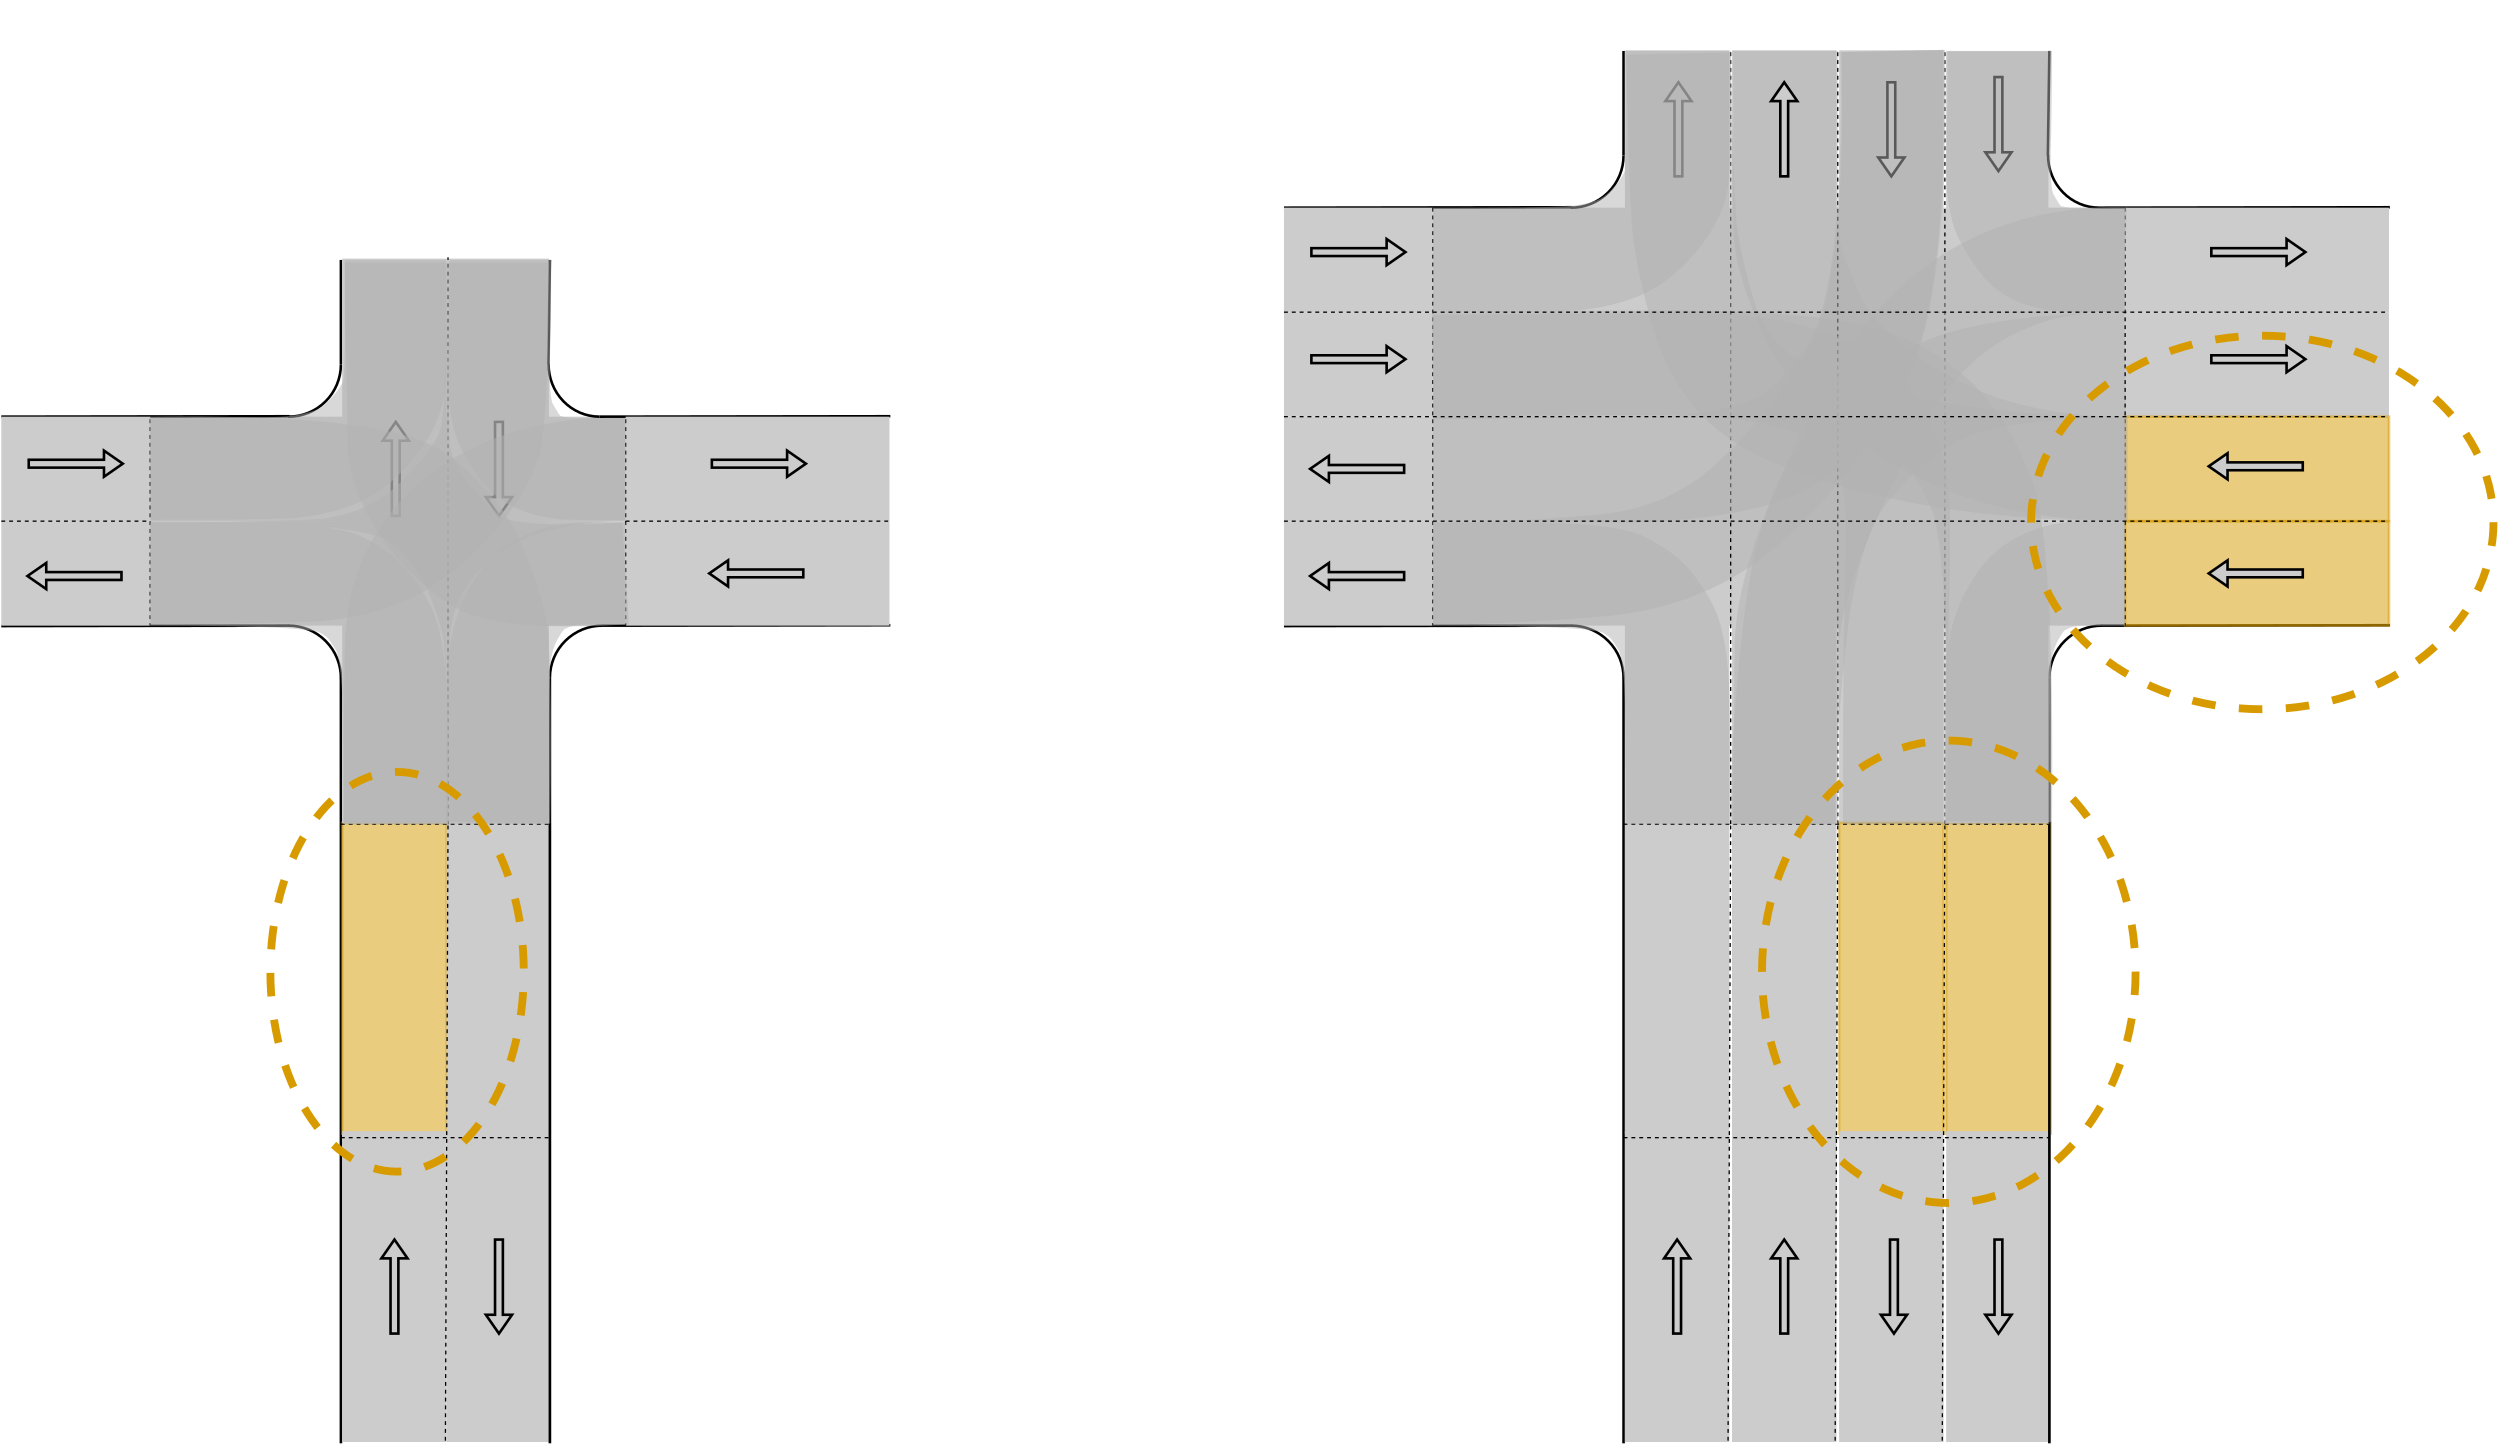 <?xml version="1.0" encoding="UTF-8"?>
<!-- Do not edit this file with editors other than diagrams.net -->
<!DOCTYPE svg PUBLIC "-//W3C//DTD SVG 1.1//EN" "http://www.w3.org/Graphics/SVG/1.1/DTD/svg11.dtd">
<svg
  xmlns="http://www.w3.org/2000/svg"
  xmlns:xlink="http://www.w3.org/1999/xlink"
  version="1.1"
  width="957px"
  height="555px"
  viewBox="-0.5 -0.5 957 555"
  content="&lt;mxfile host=&quot;Electron&quot; modified=&quot;2025-03-02T06:44:13.340Z&quot; agent=&quot;5.0 (X11; Linux x86_64) AppleWebKit/537.36 (KHTML, like Gecko) draw.io/20.3.0 Chrome/104.0.511.114 Electron/20.1.3 Safari/537.36&quot; etag=&quot;l2nOTmvygMoMOJCAqCjk&quot; version=&quot;20.3.0&quot; type=&quot;device&quot;&gt;&lt;diagram id=&quot;eq9gud2WWk_s3i5_h-gE&quot; name=&quot;Page-1&quot;&gt;7V1dd5w4Ev01fkwf9IEEj7GdZGbOZNe72WQnednTdhO7N+3GS+PEzq9fcANuSgIJIglok3kYt6yW4VaVVHVVKp2Qs9uHd8ny7uZ9vIo2J9hbPZyQ8xOMEQ1I9r+85bFo8Sjat1wn61XR9tzwYf0zqjfer1fRrtaUxvEmXd/VG6/i7Ta6SmttyySJf9S7fY039T96t7yOhIYPV8uN2Prv9Sq92bcGvvfc/lu0vr4p/zLyit/cLsvORcPuZrmKfxw0kTcn5CyJ43T/0+3DWbTJwSth2X/vbcNvqwdLom2q84W7h533+U387c1/z/5FSBj9Z3vx5VXg74f5vtzcF29cPG36WEKQxPfbVZSP4p2Q0x836zT6cLe8yn/7IxN61naT3m6yTyj7cZcm8bfoLN7ESdayjbdZt9Ov682mbDrB5OzpX9YuvkLxVt+jJI0eDpqKV3oXxbdRmjxmXYrf+jzYf6XQL8wKuH88Swuz4i1vDiRFi37LQkGuq6GfMcx+KGDsAik7MkiJNzik/NggpYNDGhwbpMHQkPJBIU3idJmu423W/Cr0DGHM6IKROsyYV02HSIf+gjsFOzw2sJnnZ8h61T80TtynvrqVa0nLTIwC7BLRqS9uEFHJROwWUYamjigFk67EA0PlBOEGUqyGNAtw7vIfd+vt9SZ6nQdfGRyrdZLFZfu5chsn+eOr4NaYdU1NukEQaiAtAk2YLaCJVd3N4Fzx8NLzRJjPeXj61B5nY63THBDfFMpQn2WTrlt9puPSZ2NeRBDASAMNq9D+1Jc3HwNPTDJFlC/pRHd9jThjinOxT+nCH9ds7A8aZdhQXsnM61R5S3puLMprLlamFCCNB9Zdu57EEBGyX3cjfOKLEKPQ5VRslz7X8dYEoM27byykY8Ndw32btm5Xn4fDeFCmxwrGQI+dYnz/8eNvu78HN+t3f116P9+837DTf7zSICqi7apYAUvIDiCt498IUbSqbXKKAB16A5I1qmxLok0mlO9RbXAZKMVfuIjX2ZNU+KNy8a84TYDrLr5PrqLiW8/QKgfCARgoXSbXUSoM9CSj6rX7i02DDMm1cn213Py5vIw2F/FuXSjzZZym8W0mrLLD6836Ov9FGkNzKbyg24frfGt9cbncra8Wy+TqyZSWSfo6945y0ecMMDnNFaVq8Tzkh4iGjASY+hRhzoBRocCQVSEMpCpx2qlEqawZlcba0MGoMmCSx7+eQKUhLhs+FyjTsuH84bD/+ePhp4soWWevFiUqO92rrVrxRmLPBAgeSlTbnKEGIbfmrBFPj1RhxqkIFHuLbPp5/sd76gX1FgQdjEOFP+N5woaZI6XRYAbGvgaY8qug/VI88AqANEiGfhbt1+zZ7eQfjsrmoQ/GCelp5Rw4cyVxYt6Qb1Zf/3z7uP3j60P8Non+F/xMP33WceZGTfHBVViy/WqL4ZPiOSjtZAFPh4ypFM8XQTEhwFM7pZiksB8d+wEhdsp+SCE+unw5xMamxUeXJQchHl6LdZzNaWHMMdyHZXwhanImC5cwvyyutALyV91rOBCFErLsXiMN/3rsgbIhuxJE4TBOlstGw1efma9WMwVRMEXhIgxFyqqr1RLeTn1lfyagDqgvudpohCQd1EYISPbvVP2mPHe3Z19Wy93N01fRBNQDkiQMsX76AKcOYSDbItcIh2aRy0SeLSuGFm44kG2RayRuziJ/kpQHfTXcU+Tg0I9zkZvdCTtikTeRrl0l3nR2xpXANfiBWeAyQVFkROAUpsDY3uzQiKKtp982yroDDcR9wFEwX8K1Wcq3lUOrEUw5zWw2luGD0fjA1ghBpplGDk5KBRJ60ynQGo7/JA+bEMhxSs+kuUT6+LZDEF54YN1kfFFyGSoqmYSLkjw0D/bs+GgHN4qYpG9wg8sSDo5cn9Jln77rw8DEhYeduMgYfEpHjo9LsIM4jj9c/PP8E9re3j9+Xt6x7TedEwNX98n3anrpRN+v3q7zpzkXJy4qneVOn/7rkBAykjkNBabmNAbKBzC9cC4TyfLxoNtd3mHX4YGZ1/pcVb2N8rmKFNzG98Dy93jW1P0T952QpaqMjS7BL3HzyQdS65uAr9htIqS+24StsZJSPdGIq8e+gWzMpc4suS4az5NkZsg2kUnYrF6/tCIZPm7zsE6LVGsPF59zI36Vo1w2PBtx/uHx4IO2Ce9NQ611YzH1zARD4IogING+G0sWT8/JSefZhRmRCwMJac+VBxMoPBiYK9PuwSAOxi+og+YjpD54b8X4PgP9FeNjKsXVqkc19WK+gjstKyVnq06UFNGpVzsUEHVZeUuK6JxVoLvkNxlDD+++fSDL/vucVNBX4n03meFAFneZpRLXINcnuTlHEAiMS5plMDZwDJy2hd05gobbnJMDbTFoaY5JJAEMCFPqAc8zB1bnv6pTyw3sV6PEDs8kt25ajmQGhVk6kI7VnkAxjK7A6QtTURHcyykYveY9NNC/uL+jsT+CUYtifPjeuNbfTtRSTqpD2hYJVbY1eucBFmEwtadhixEQHpi2MwKibip0H1Yl8RTjw3xrRYSfISzFqbG/H7T1t2RbGpTAbFuulhVIgukyr52XlfbtPEmhHVA0WrEMQfKMFFlrumQeIe2mC3EqqW7t/h51YFoa3NBsWp1jXlMumy3bwmXtUU3bwrAusKo/ARmgvmrrHkxOvmJ8WGyNqMaHtoUc2JYGSzjbVlfbEjy5/uuW3oHT7i4hBg+sWFdCSJEyxXvUxycMdetPaCeciOcifNLgV2db6eji9TYVOL3aMhWE5A/cvD8KlolQEQ1BBk5hKuKyYtYFk1+dpdb8IyoJwnwwC/dN9xIG0ozwTYlNY8IafUKXsRxjhoAwHBYFkUrH7MmIocontyneSOwZ3s2C+4Y+ggoRt/Zsr9zqS8nkhaoAKyiX13R31gyC6om98K+41RONTbSxT/zG7qJAgsSHnfZ16nSNumZyq8qNxM6h59W7qhtj0BfEbk156lV+hYvRHJZNliOqsQs6KUQrd2YwRAdNh7VygVE5SRcQD38Rl84myLQxHv4iLh0yfPoVwDmpE04j0O2jK8gAMR6BbmuwDdPC2MdkwcAWHuZV02HRi9DPIxB3YGOzcXojWCNxtgOQrdvb2YYDWSyhLJfbEcTNhqxLEMXQYXMpipn76m2mpEGkXc00pLSN7IIlkwGlZtuGzZbaPuJTMJAj6V0zGc4VFmsmy0Vu9mT8CxJ5/8PMcHmwV0BXLvK5MrqmyDmv+8i9ayZzPrDI5wOtmiL3eT3LuPd+JxzI9T6WTqXGKVSSY4wNWNdVDu3Yjo4ay/PgQTg2sEdREdEKBwNzrh1W0ZUjrRHBT/GcbgY0UOqqJtlgUGsE5NNiFBllC8KEy34qcjFYYHEiyclFKoHdTE1dOfJziKvt/Cp81r7Or+tMTqIR4k7DE6pnR+PSSAabxcZW396iH1QhOxjYFk/yvZyKdBxsnPcncSjcPrNzkk94YMXJPI7r/QlvP0LBfdCfth+h4CE4QoHNnrST675Z+uJF7l/U1bU3rdG+f5E51kPuX5BjOLRhyiMPEBA5dlmFVy4fw8c2BijD26p3YzF2RGAdXkGmfTcrXDvvVIP+md0e5d4VN+T2CKy2pbo7wgMrKvEyWFlXUYmXMTC+ohIvEyrrKsan8OSrYnwEK/2arbsjty0Nws9yzqb5FE3BMXdZnlcOM7YKs/2keQipLGneMaRz1oKuL9Aku18NeF3vZ9KxkU3G/PQA1LVyWK9VjvSR3qYYBEKwOjDQIyggpK7XOvYZDrqkAhOnvU8BYiYa6rEXnX1bwOOrCsdxj0pfsLE/OEBBcHuBIg5vaCIKChAWylMU8+IhrAdrtuCQ3LZGUHBo+rbFwSVbxuhyW3Gj8MCKeq2CzSvqtQbAFlX1WoVcT0UcGGA5To39y0wCp3GjBo0321bnTMO+V2dArkSXouu8bglVw9p1k4Fr4Mq7dHU5Fszb1y3I+WC/3XYFnIjieWB/7KBamG+R73w5tiVEvX1tC64PtmwrwPLJoHld6dgfXHGOeTt/GQj3YKt8PLBNoCgIK+DqYhvZ1+A7Z9vqalu9iyFzuEFpzScMpA/cHD/BeIt2ew+FLQr9FYXJhf7YQfxUpoXMBVtN+ni9K7ZyUNDbmo/ntd7/IPGRQGwfKmylVKOKO2iPhzj0Cevj29F9phHfzLsL+6myLs7+B+RAfpLrA3Jcw+2eRa4lqb4id51ZwjW8wVnkT5N8CAsC9rRyFtanC+dWruHUzCLXklRfkTu3co3zPnP+mDpt3tCkryRmjKXNgwdWxXzw0tRQwV9A8raeZm/HLy3PUU39IBP3uHC6pniTobbiuUZ2yUwNqakhYEW9i8ULWxrgWYxRQ6H0gZvDV0Al0fa7fBhIOSGK7UXGgV2otkxAgRJMHUxDgUasNNFjfzQY28QUzJy1gYlJyBHqzVm74uHgTUWKiQlOBKqbkEQeTjHxDcHDlYmQx+fvDF5VJdAIi6Y6h4+uhE2g4bfPc3j3PE8whP4cDvM89VioX87zVOVtCnmeijkc3AVOClpOdw5XXaAM+1NP8TwQ1/rz2FkjsEay+kzpPQ1TfqUUf9+9yBBGeY4pPaYRq88il4q872WMgsgdFxdns5X3FXnfzDdB5JpMbQ+R/351/jFYXe/O2JfrLxfxp/hvnx5e6ezObTbru13UzQEtdENQgepIak3c8BgSSFCpFELwTyU60uiyIg/cKlI6AocOa3kLxqHOFCT1L3msUvA1Aq9jAZ/BS5VLxuUQfC65EgqVWxnG0dcpUecUfWvgw7TU8i5yK+BnH5M4Tg+nqbx+y/t4FeU9/g8=&lt;/diagram&gt;&lt;/mxfile&gt;"
>
  <defs/>
  <g>
    <rect x="548" y="79" width="265" height="40" fill="#cccccc" stroke="none" pointer-events="all"/>
    <rect x="548" y="119" width="265" height="40" fill="#cccccc" stroke="none" pointer-events="all"/>
    <rect x="548" y="159" width="265" height="40" fill="#cccccc" stroke="none" pointer-events="all"/>
    <rect x="548" y="199" width="265" height="40" fill="#cccccc" stroke="none" pointer-events="all"/>
    <rect x="534.63" y="146.63" width="295.75" height="40" fill="#cccccc" stroke="none" transform="rotate(-90,682.51,166.63)" pointer-events="all"/>
    <rect x="575.63" y="146.63" width="295.75" height="40" fill="#cccccc" stroke="none" transform="rotate(-90,723.51,166.63)" pointer-events="all"/>
    <rect x="57" y="159" width="182" height="40" fill="#cccccc" stroke="none" pointer-events="all"/>
    <rect x="57" y="199" width="182" height="40" fill="#cccccc" stroke="none" pointer-events="all"/>
    <rect x="813" y="119" width="101" height="40" fill="#cccccc" stroke="none" pointer-events="all"/>
    <path
      d="M 846 135.5 L 874.8 135.5 L 874.8 132 L 882 137 L 874.8 142 L 874.8 138.5 L 846 138.5 Z"
      fill="#cccccc"
      stroke="rgb(0, 0, 0)"
      stroke-miterlimit="10"
      transform="rotate(360,864,137)"
      pointer-events="all"
    />
    <rect x="813" y="159" width="101" height="40" fill-opacity="0.5" fill="#d79b00" stroke="#d79b00" stroke-opacity="0.5" pointer-events="all"/>
    <path
      d="M 845 176.5 L 873.8 176.5 L 873.8 173 L 881 178 L 873.8 183 L 873.8 179.5 L 845 179.5 Z"
      fill="#cccccc"
      stroke="rgb(0, 0, 0)"
      stroke-miterlimit="10"
      transform="rotate(180,863,178)"
      pointer-events="all"
    />
    <rect x="491" y="119" width="57" height="40" fill="#cccccc" stroke="none" pointer-events="all"/>
    <path
      d="M 501.5 135.5 L 530.3 135.5 L 530.3 132 L 537.5 137 L 530.3 142 L 530.3 138.5 L 501.5 138.5 Z"
      fill="#cccccc"
      stroke="rgb(0, 0, 0)"
      stroke-miterlimit="10"
      transform="rotate(360,519.5,137)"
      pointer-events="all"
    />
    <rect x="491" y="159" width="57" height="40" fill="#cccccc" stroke="none" pointer-events="all"/>
    <path
      d="M 501 177.5 L 529.8 177.5 L 529.8 174 L 537 179 L 529.8 184 L 529.8 180.5 L 501 180.5 Z"
      fill="#cccccc"
      stroke="rgb(0, 0, 0)"
      stroke-miterlimit="10"
      transform="rotate(180,519,179)"
      pointer-events="all"
    />
    <rect x="623" y="354" width="119" height="40" fill="#cccccc" stroke="none" transform="rotate(-90,682.5,374)" pointer-events="all"/>
    <rect x="664" y="354" width="119" height="40" fill-opacity="0.5" fill="#d79b00" stroke="#d79b00" stroke-opacity="0.5" transform="rotate(-90,723.5,374)" pointer-events="all"/>
    <rect x="623" y="472" width="119" height="40" fill="#cccccc" stroke="none" transform="rotate(-90,682.5,492)" pointer-events="all"/>
    <rect x="664" y="472" width="119" height="40" fill="#cccccc" stroke="none" transform="rotate(-90,723.5,492)" pointer-events="all"/>
    <path d="M 130 139 L 130 99" fill="none" stroke="rgb(0, 0, 0)" stroke-miterlimit="10" pointer-events="stroke"/>
    <path
      d="M 90 139 C 90 133.66 92.13 128.54 95.93 124.79 C 99.72 121.03 104.86 118.95 110.2 119"
      fill="none"
      stroke="rgb(0, 0, 0)"
      stroke-miterlimit="10"
      transform="rotate(-180,110,139)"
      pointer-events="all"
    />
    <path d="M 0 159 L 110.32 158.84" fill="none" stroke="rgb(0, 0, 0)" stroke-miterlimit="10" pointer-events="stroke"/>
    <path d="M 0 239.16 L 110.32 239" fill="none" stroke="rgb(0, 0, 0)" stroke-miterlimit="10" pointer-events="stroke"/>
    <path
      d="M 90 259 C 90 253.66 92.13 248.54 95.93 244.79 C 99.72 241.03 104.86 238.95 110.2 239"
      fill="none"
      stroke="rgb(0, 0, 0)"
      stroke-miterlimit="10"
      transform="rotate(90,110,259)"
      pointer-events="all"
    />
    <path d="M 130 552 L 130 259" fill="none" stroke="rgb(0, 0, 0)" stroke-miterlimit="10" pointer-events="stroke"/>
    <rect x="0" y="199" width="57" height="40" fill="#cccccc" stroke="none" pointer-events="all"/>
    <rect x="0" y="159" width="57" height="40" fill="#cccccc" stroke="none" pointer-events="all"/>
    <rect x="91" y="354" width="119" height="40" fill-opacity="0.5" fill="#d79b00" stroke="#d79b00" stroke-opacity="0.5" transform="rotate(-90,150.5,374)" pointer-events="all"/>
    <rect x="91" y="472" width="119" height="40" fill="#cccccc" stroke="none" transform="rotate(-90,150.5,492)" pointer-events="all"/>
    <rect x="131" y="354" width="119" height="40" fill="#cccccc" stroke="none" transform="rotate(-90,190.5,374)" pointer-events="all"/>
    <rect x="131" y="472" width="119" height="40" fill="#cccccc" stroke="none" transform="rotate(-90,190.5,492)" pointer-events="all"/>
    <rect x="42.5" y="186.5" width="216" height="40" fill="#cccccc" stroke="none" transform="rotate(-90,150.5,206.5)" pointer-events="all"/>
    <path d="M 210 552 L 210 259" fill="none" stroke="rgb(0, 0, 0)" stroke-miterlimit="10" pointer-events="stroke"/>
    <path d="M 210 259 C 210 253.66 212.13 248.54 215.93 244.79 C 219.72 241.03 224.86 238.95 230.2 239" fill="none" stroke="rgb(0, 0, 0)" stroke-miterlimit="10" pointer-events="all"/>
    <path d="M 230 239 L 340.32 238.84" fill="none" stroke="rgb(0, 0, 0)" stroke-miterlimit="10" pointer-events="stroke"/>
    <path d="M 130 435 L 210 435" fill="none" stroke="#000000" stroke-width="0.5" stroke-miterlimit="10" stroke-dasharray="1.5 1.5" pointer-events="stroke"/>
    <path d="M 130 315 L 210 315" fill="none" stroke="#000000" stroke-width="0.5" stroke-miterlimit="10" stroke-dasharray="1.5 1.5" pointer-events="stroke"/>
    <path d="M 170 551 L 171 315" fill="none" stroke="#000000" stroke-width="0.5" stroke-miterlimit="10" stroke-dasharray="1.5 1.5" pointer-events="stroke"/>
    <path d="M 0 199 L 57 199" fill="none" stroke="#000000" stroke-width="0.5" stroke-miterlimit="10" stroke-dasharray="1.5 1.5" pointer-events="stroke"/>
    <path d="M 57 160 L 57 239" fill="none" stroke="#000000" stroke-width="0.5" stroke-miterlimit="10" stroke-dasharray="1.5 1.5" pointer-events="stroke"/>
    <path
      d="M 132.5 490.5 L 161.3 490.5 L 161.3 487 L 168.5 492 L 161.3 497 L 161.3 493.5 L 132.5 493.5 Z"
      fill="#cccccc"
      stroke="rgb(0, 0, 0)"
      stroke-miterlimit="10"
      transform="rotate(270,150.5,492)"
      pointer-events="all"
    />
    <path
      d="M 172.5 490.5 L 201.3 490.5 L 201.3 487 L 208.5 492 L 201.3 497 L 201.3 493.5 L 172.5 493.5 Z"
      fill="#cccccc"
      stroke="rgb(0, 0, 0)"
      stroke-miterlimit="10"
      transform="rotate(90,190.5,492)"
      pointer-events="all"
    />
    <path
      d="M 10 218.5 L 38.8 218.5 L 38.8 215 L 46 220 L 38.8 225 L 38.8 221.5 L 10 221.5 Z"
      fill="#cccccc"
      stroke="rgb(0, 0, 0)"
      stroke-miterlimit="10"
      transform="rotate(180,28,220)"
      pointer-events="all"
    />
    <path
      d="M 10.5 175.5 L 39.3 175.5 L 39.3 172 L 46.5 177 L 39.3 182 L 39.3 178.5 L 10.5 178.5 Z"
      fill="#cccccc"
      stroke="rgb(0, 0, 0)"
      stroke-miterlimit="10"
      transform="rotate(360,28.5,177)"
      pointer-events="all"
    />
    <rect x="82.07" y="186.94" width="216" height="39.12" fill="#cccccc" stroke="none" transform="rotate(-90,190.07,206.5)" pointer-events="all"/>
    <path d="M 171 315 L 171 98" fill="none" stroke="#000000" stroke-width="0.5" stroke-miterlimit="10" stroke-dasharray="1.5 1.5" pointer-events="stroke"/>
    <path
      d="M 133 177.5 L 161.8 177.5 L 161.8 174 L 169 179 L 161.8 184 L 161.8 180.5 L 133 180.5 Z"
      fill="#cccccc"
      stroke="rgb(0, 0, 0)"
      stroke-miterlimit="10"
      transform="rotate(270,151,179)"
      pointer-events="all"
    />
    <path
      d="M 172.5 177.5 L 201.3 177.5 L 201.3 174 L 208.5 179 L 201.3 184 L 201.3 180.5 L 172.5 180.5 Z"
      fill="#cccccc"
      stroke="rgb(0, 0, 0)"
      stroke-miterlimit="10"
      transform="rotate(90,190.5,179)"
      pointer-events="all"
    />
    <path
      d="M 151 315 Q 151 279 151.5 247.5 Q 152 216 175.5 197.5 Q 199 179 239 179"
      fill="none"
      stroke="#b3b3b3"
      stroke-opacity="0.5"
      stroke-width="40"
      stroke-miterlimit="10"
      pointer-events="stroke"
    />
    <path d="M 229 159 L 340.32 158.84" fill="none" stroke="rgb(0, 0, 0)" stroke-miterlimit="10" pointer-events="stroke"/>
    <path
      d="M 209 139 C 209 133.79 211.13 128.81 214.93 125.14 C 218.72 121.48 223.86 119.45 229.2 119.5"
      fill="none"
      stroke="rgb(0, 0, 0)"
      stroke-miterlimit="10"
      transform="rotate(-90,229,139)"
      pointer-events="all"
    />
    <path d="M 209.42 138.92 L 210 99" fill="none" stroke="rgb(0, 0, 0)" stroke-miterlimit="10" pointer-events="stroke"/>
    <path
      d="M 151 315 Q 151 287 150.5 266.5 Q 150 246 145.5 238.5 Q 141 231 138 228.5 Q 135 226 130.5 223.5 Q 126 221 110 220 Q 94 219 57 219"
      fill="none"
      stroke="#b3b3b3"
      stroke-opacity="0.5"
      stroke-width="40"
      stroke-miterlimit="10"
      pointer-events="stroke"
    />
    <rect x="239" y="199" width="101" height="40" fill="#cccccc" stroke="none" pointer-events="all"/>
    <rect x="239" y="159" width="101" height="40" fill="#cccccc" stroke="none" pointer-events="all"/>
    <path d="M 239 199 L 340 199" fill="none" stroke="#000000" stroke-width="0.5" stroke-miterlimit="10" stroke-dasharray="1.5 1.5" pointer-events="stroke"/>
    <path d="M 239 160 L 239 239" fill="none" stroke="#000000" stroke-width="0.5" stroke-miterlimit="10" stroke-dasharray="1.5 1.5" pointer-events="stroke"/>
    <path
      d="M 271 217.5 L 299.8 217.5 L 299.8 214 L 307 219 L 299.8 224 L 299.8 220.5 L 271 220.5 Z"
      fill="#cccccc"
      stroke="rgb(0, 0, 0)"
      stroke-miterlimit="10"
      transform="rotate(180,289,219)"
      pointer-events="all"
    />
    <path
      d="M 272 175.5 L 300.8 175.5 L 300.8 172 L 308 177 L 300.8 182 L 300.8 178.5 L 272 178.5 Z"
      fill="#cccccc"
      stroke="rgb(0, 0, 0)"
      stroke-miterlimit="10"
      transform="rotate(360,290,177)"
      pointer-events="all"
    />
    <path
      d="M 57 179 Q 146 178 161 191 Q 176 204 181 216 Q 186 228 188.5 238 Q 191 248 190.07 314.5"
      fill="none"
      stroke="#b3b3b3"
      stroke-opacity="0.5"
      stroke-width="40"
      stroke-miterlimit="10"
      pointer-events="stroke"
    />
    <path
      d="M 190 315 Q 190 267 190.5 255.5 Q 191 244 195.5 235.5 Q 200 227 205 224 Q 210 221 214.5 220 Q 219 219 223.5 219 Q 228 219 239 219"
      fill="none"
      stroke="#b3b3b3"
      stroke-opacity="0.5"
      stroke-width="39"
      stroke-miterlimit="10"
      pointer-events="stroke"
    />
    <path
      d="M 57 179 Q 99 179 108.5 178.5 Q 118 178 126.5 175 Q 135 172 142.5 163 Q 150 154 150.5 146 Q 151 138 151 130.5 Q 151 123 151 99"
      fill="none"
      stroke="#b3b3b3"
      stroke-opacity="0.5"
      stroke-width="39"
      stroke-miterlimit="10"
      pointer-events="stroke"
    />
    <path
      d="M 239 179 Q 224 179 219 179 Q 214 179 208.5 177.5 Q 203 176 200 172.5 Q 197 169 193.5 162.5 Q 190 156 190.5 138 Q 191 120 191 99"
      fill="none"
      stroke="#b3b3b3"
      stroke-opacity="0.5"
      stroke-width="39"
      stroke-miterlimit="10"
      pointer-events="stroke"
    />
    <path
      d="M 239 219 Q 192 222 180.5 213.5 Q 169 205 160.5 192.5 Q 152 180 152 166.5 Q 152 153 151.5 140.5 Q 151 128 151 100"
      fill="none"
      stroke="#b3b3b3"
      stroke-opacity="0.5"
      stroke-width="39"
      stroke-miterlimit="10"
      pointer-events="stroke"
    />
    <path
      d="M 57 219 Q 87 219 117 218 Q 147 217 166 198.5 Q 185 180 187.5 166.5 Q 190 153 190 100"
      fill="none"
      stroke="#b3b3b3"
      stroke-opacity="0.5"
      stroke-width="39"
      stroke-miterlimit="10"
      pointer-events="stroke"
    />
    <path d="M 621 59 L 621 19" fill="none" stroke="rgb(0, 0, 0)" stroke-miterlimit="10" pointer-events="stroke"/>
    <path
      d="M 581 59 C 581 53.66 583.13 48.54 586.93 44.79 C 590.72 41.03 595.86 38.95 601.2 39"
      fill="none"
      stroke="rgb(0, 0, 0)"
      stroke-miterlimit="10"
      transform="rotate(-180,601,59)"
      pointer-events="all"
    />
    <path d="M 491 79 L 601.32 78.84" fill="none" stroke="rgb(0, 0, 0)" stroke-miterlimit="10" pointer-events="stroke"/>
    <path d="M 491 239.16 L 601.32 239" fill="none" stroke="rgb(0, 0, 0)" stroke-miterlimit="10" pointer-events="stroke"/>
    <path
      d="M 581 259 C 581 253.66 583.13 248.54 586.93 244.79 C 590.72 241.03 595.86 238.95 601.2 239"
      fill="none"
      stroke="rgb(0, 0, 0)"
      stroke-miterlimit="10"
      transform="rotate(90,601,259)"
      pointer-events="all"
    />
    <path d="M 621 552 L 621 259" fill="none" stroke="rgb(0, 0, 0)" stroke-miterlimit="10" pointer-events="stroke"/>
    <rect x="491" y="199" width="57" height="40" fill="#cccccc" stroke="none" pointer-events="all"/>
    <rect x="491" y="79" width="57" height="40" fill="#cccccc" stroke="none" pointer-events="all"/>
    <rect x="582" y="354" width="119" height="40" fill="#cccccc" stroke="none" transform="rotate(-90,641.5,374)" pointer-events="all"/>
    <rect x="582" y="472" width="119" height="40" fill="#cccccc" stroke="none" transform="rotate(-90,641.5,492)" pointer-events="all"/>
    <rect x="705" y="354" width="119" height="40" fill-opacity="0.5" fill="#d79b00" stroke="#d79b00" stroke-opacity="0.5" transform="rotate(-90,764.5,374)" pointer-events="all"/>
    <rect x="705" y="472" width="119" height="40" fill="#cccccc" stroke="none" transform="rotate(-90,764.5,492)" pointer-events="all"/>
    <rect x="493.63" y="146.63" width="295.75" height="40" fill="#cccccc" stroke="none" transform="rotate(-90,641.51,166.63)" pointer-events="all"/>
    <path d="M 784 552 L 784 259" fill="none" stroke="rgb(0, 0, 0)" stroke-miterlimit="10" pointer-events="stroke"/>
    <path d="M 784 259 C 784 253.66 786.13 248.54 789.93 244.79 C 793.72 241.03 798.86 238.95 804.2 239" fill="none" stroke="rgb(0, 0, 0)" stroke-miterlimit="10" pointer-events="all"/>
    <path d="M 804 239 L 914.32 238.84" fill="none" stroke="rgb(0, 0, 0)" stroke-miterlimit="10" pointer-events="stroke"/>
    <path d="M 621 435 L 784 435" fill="none" stroke="#000000" stroke-width="0.5" stroke-miterlimit="10" stroke-dasharray="1.5 1.5" pointer-events="stroke"/>
    <path d="M 621 315 L 784 315" fill="none" stroke="#000000" stroke-width="0.5" stroke-miterlimit="10" stroke-dasharray="1.5 1.5" pointer-events="stroke"/>
    <path d="M 743 551 L 744 315" fill="none" stroke="#000000" stroke-width="0.5" stroke-miterlimit="10" stroke-dasharray="1.5 1.5" pointer-events="stroke"/>
    <path d="M 548 79 L 548 239" fill="none" stroke="#000000" stroke-width="0.5" stroke-miterlimit="10" stroke-dasharray="1.5 1.5" pointer-events="stroke"/>
    <path
      d="M 623.5 490.5 L 652.3 490.5 L 652.3 487 L 659.5 492 L 652.3 497 L 652.3 493.5 L 623.5 493.5 Z"
      fill="#cccccc"
      stroke="rgb(0, 0, 0)"
      stroke-miterlimit="10"
      transform="rotate(270,641.5,492)"
      pointer-events="all"
    />
    <path
      d="M 746.5 490.5 L 775.3 490.5 L 775.3 487 L 782.5 492 L 775.3 497 L 775.3 493.5 L 746.5 493.5 Z"
      fill="#cccccc"
      stroke="rgb(0, 0, 0)"
      stroke-miterlimit="10"
      transform="rotate(90,764.5,492)"
      pointer-events="all"
    />
    <path
      d="M 501 218.5 L 529.8 218.5 L 529.8 215 L 537 220 L 529.8 225 L 529.8 221.5 L 501 221.5 Z"
      fill="#cccccc"
      stroke="rgb(0, 0, 0)"
      stroke-miterlimit="10"
      transform="rotate(180,519,220)"
      pointer-events="all"
    />
    <path
      d="M 501.5 94.5 L 530.3 94.5 L 530.3 91 L 537.5 96 L 530.3 101 L 530.3 97.5 L 501.5 97.5 Z"
      fill="#cccccc"
      stroke="rgb(0, 0, 0)"
      stroke-miterlimit="10"
      transform="rotate(360,519.5,96)"
      pointer-events="all"
    />
    <rect x="616.36" y="147.25" width="295.4" height="39.12" fill="#cccccc" stroke="none" transform="rotate(-90,764.06,166.81)" pointer-events="all"/>
    <path d="M 744 315 L 744 19" fill="none" stroke="#000000" stroke-width="0.5" stroke-miterlimit="10" stroke-dasharray="1.5 1.5" pointer-events="stroke"/>
    <path
      d="M 624 47.5 L 652.8 47.5 L 652.8 44 L 660 49 L 652.8 54 L 652.8 50.5 L 624 50.5 Z"
      fill="#cccccc"
      stroke="rgb(0, 0, 0)"
      stroke-miterlimit="10"
      transform="rotate(270,642,49)"
      pointer-events="all"
    />
    <path
      d="M 746.5 45.5 L 775.3 45.5 L 775.3 42 L 782.5 47 L 775.3 52 L 775.3 48.5 L 746.5 48.5 Z"
      fill="#cccccc"
      stroke="rgb(0, 0, 0)"
      stroke-miterlimit="10"
      transform="rotate(90,764.5,47)"
      pointer-events="all"
    />
    <path
      d="M 682 315 Q 682 279 687 238 Q 692 197 707 178.5 Q 722 160 741 150 Q 760 140 813 139"
      fill="none"
      stroke="#b3b3b3"
      stroke-opacity="0.5"
      stroke-width="40"
      stroke-miterlimit="10"
      pointer-events="stroke"
    />
    <path d="M 803 79 L 914.32 78.84" fill="none" stroke="rgb(0, 0, 0)" stroke-miterlimit="10" pointer-events="stroke"/>
    <path
      d="M 783 59 C 783 53.79 785.13 48.81 788.93 45.14 C 792.72 41.48 797.86 39.45 803.2 39.5"
      fill="none"
      stroke="rgb(0, 0, 0)"
      stroke-miterlimit="10"
      transform="rotate(-90,803,59)"
      pointer-events="all"
    />
    <path d="M 783.42 58.92 L 784 19" fill="none" stroke="rgb(0, 0, 0)" stroke-miterlimit="10" pointer-events="stroke"/>
    <path
      d="M 642 315 Q 642 287 641.5 266.5 Q 641 246 636.5 238.5 Q 632 231 629 228.5 Q 626 226 621.5 223.5 Q 617 221 601 220 Q 585 219 548 219"
      fill="none"
      stroke="#b3b3b3"
      stroke-opacity="0.5"
      stroke-width="40"
      stroke-miterlimit="10"
      pointer-events="stroke"
    />
    <rect x="813" y="199" width="101" height="40" fill-opacity="0.5" fill="#d79b00" stroke="#d79b00" stroke-opacity="0.5" pointer-events="all"/>
    <rect x="813" y="79" width="101" height="40" fill="#cccccc" stroke="none" pointer-events="all"/>
    <path d="M 813 79 L 813 239" fill="none" stroke="#000000" stroke-width="0.5" stroke-miterlimit="10" stroke-dasharray="1.5 1.5" pointer-events="stroke"/>
    <path
      d="M 845 217.5 L 873.8 217.5 L 873.8 214 L 881 219 L 873.8 224 L 873.8 220.5 L 845 220.5 Z"
      fill="#cccccc"
      stroke="rgb(0, 0, 0)"
      stroke-miterlimit="10"
      transform="rotate(180,863,219)"
      pointer-events="all"
    />
    <path
      d="M 846 94.5 L 874.8 94.5 L 874.8 91 L 882 96 L 874.8 101 L 874.8 97.5 L 846 97.5 Z"
      fill="#cccccc"
      stroke="rgb(0, 0, 0)"
      stroke-miterlimit="10"
      transform="rotate(360,864,96)"
      pointer-events="all"
    />
    <path
      d="M 548 139 Q 637 138 655.5 138.5 Q 674 139 689.5 140.5 Q 705 142 717 146 Q 729 150 739.5 159.5 Q 750 169 758 188.5 Q 766 208 765 314"
      fill="none"
      stroke="#b3b3b3"
      stroke-opacity="0.5"
      stroke-width="40"
      stroke-miterlimit="10"
      pointer-events="stroke"
    />
    <path
      d="M 764 315 Q 764 267 764.5 255.5 Q 765 244 769.5 235.5 Q 774 227 779 224 Q 784 221 788.5 220 Q 793 219 797.5 219 Q 802 219 813 219"
      fill="none"
      stroke="#b3b3b3"
      stroke-opacity="0.5"
      stroke-width="40"
      stroke-miterlimit="10"
      pointer-events="stroke"
    />
    <path
      d="M 548 99 Q 590 99 599.5 98.5 Q 609 98 617.5 95 Q 626 92 633.5 83 Q 641 74 641.5 66 Q 642 58 642 50.5 Q 642 43 642 19"
      fill="none"
      stroke="#b3b3b3"
      stroke-opacity="0.5"
      stroke-width="40"
      stroke-miterlimit="10"
      pointer-events="stroke"
    />
    <path
      d="M 813 99 Q 798 99 793 99 Q 788 99 782.5 97.5 Q 777 96 774 92.5 Q 771 89 767.5 82.5 Q 764 76 764.5 58 Q 765 40 765 19"
      fill="none"
      stroke="#b3b3b3"
      stroke-opacity="0.5"
      stroke-width="40"
      stroke-miterlimit="10"
      pointer-events="stroke"
    />
    <path
      d="M 813 179 Q 768 179 736 161 Q 704 143 693.5 121 Q 683 99 683 85.5 Q 683 72 683 60 Q 683 48 683 19"
      fill="none"
      stroke="#b3b3b3"
      stroke-opacity="0.5"
      stroke-width="40"
      stroke-miterlimit="10"
      pointer-events="stroke"
    />
    <path
      d="M 548 219 Q 578 219 612 216 Q 646 213 669 192 Q 692 171 709 142 Q 726 113 724 19"
      fill="none"
      stroke="#b3b3b3"
      stroke-opacity="0.5"
      stroke-width="39"
      stroke-miterlimit="10"
      pointer-events="stroke"
    />
    <path d="M 702 551 L 703 315" fill="none" stroke="#000000" stroke-width="0.5" stroke-miterlimit="10" stroke-dasharray="1.5 1.5" pointer-events="stroke"/>
    <path d="M 703 315 L 703 19" fill="none" stroke="#000000" stroke-width="0.5" stroke-miterlimit="10" stroke-dasharray="1.5 1.5" pointer-events="stroke"/>
    <path d="M 661 551 L 662 315" fill="none" stroke="#000000" stroke-width="0.5" stroke-miterlimit="10" stroke-dasharray="1.5 1.5" pointer-events="stroke"/>
    <path d="M 662 315 L 662 19" fill="none" stroke="#000000" stroke-width="0.5" stroke-miterlimit="10" stroke-dasharray="1.5 1.5" pointer-events="stroke"/>
    <path d="M 683 315 Q 683 279 683.5 247.5 Q 684 216 716 156.5 Q 748 97 813 99" fill="none" stroke="#b3b3b3" stroke-opacity="0.5" stroke-width="40" stroke-miterlimit="10" pointer-events="stroke"/>
    <path
      d="M 664.5 47.5 L 693.3 47.5 L 693.3 44 L 700.5 49 L 693.3 54 L 693.3 50.5 L 664.5 50.5 Z"
      fill="#cccccc"
      stroke="rgb(0, 0, 0)"
      stroke-miterlimit="10"
      transform="rotate(270,682.5,49)"
      pointer-events="all"
    />
    <path
      d="M 814 179 Q 769 179 733.5 172 Q 698 165 678.5 154.5 Q 659 144 652 121 Q 645 98 644 82.5 Q 643 67 642 20"
      fill="none"
      stroke="#b3b3b3"
      stroke-opacity="0.5"
      stroke-width="40"
      stroke-miterlimit="10"
      pointer-events="stroke"
    />
    <path
      d="M 705.5 47.5 L 734.3 47.5 L 734.3 44 L 741.5 49 L 734.3 54 L 734.3 50.5 L 705.5 50.5 Z"
      fill="#cccccc"
      stroke="rgb(0, 0, 0)"
      stroke-miterlimit="10"
      transform="rotate(90,723.5,49)"
      pointer-events="all"
    />
    <path
      d="M 548 179 Q 590 179 616.5 179.5 Q 643 180 667.5 174.5 Q 692 169 709 141 Q 726 113 724 19"
      fill="none"
      stroke="#b3b3b3"
      stroke-opacity="0.5"
      stroke-width="40"
      stroke-miterlimit="10"
      pointer-events="stroke"
    />
    <path
      d="M 664.5 490.5 L 693.3 490.5 L 693.3 487 L 700.5 492 L 693.3 497 L 693.3 493.5 L 664.5 493.5 Z"
      fill="#cccccc"
      stroke="rgb(0, 0, 0)"
      stroke-miterlimit="10"
      transform="rotate(270,682.5,492)"
      pointer-events="all"
    />
    <path
      d="M 706.5 490.5 L 735.3 490.5 L 735.3 487 L 742.5 492 L 735.3 497 L 735.3 493.5 L 706.5 493.5 Z"
      fill="#cccccc"
      stroke="rgb(0, 0, 0)"
      stroke-miterlimit="10"
      transform="rotate(90,724.5,492)"
      pointer-events="all"
    />
    <path
      d="M 548 140 Q 637 139 655.5 139.5 Q 674 140 692 145.5 Q 710 151 718 164.5 Q 726 178 726 199 Q 726 220 725.5 235.5 Q 725 251 725 315"
      fill="none"
      stroke="#b3b3b3"
      stroke-opacity="0.5"
      stroke-width="40"
      stroke-miterlimit="10"
      pointer-events="stroke"
    />
    <path d="M 491 119 L 914 119" fill="none" stroke="#000000" stroke-width="0.5" stroke-miterlimit="10" stroke-dasharray="1.5 1.5" pointer-events="stroke"/>
    <path d="M 491 159 L 914 159" fill="none" stroke="#000000" stroke-width="0.5" stroke-miterlimit="10" stroke-dasharray="1.5 1.5" pointer-events="stroke"/>
    <path d="M 491 199 L 914 199" fill="none" stroke="#000000" stroke-width="0.5" stroke-miterlimit="10" stroke-dasharray="1.5 1.5" pointer-events="stroke"/>
    <ellipse cx="151.5" cy="371.5" rx="76.5" ry="48.5" fill="none" stroke="#d79b00" stroke-width="3" stroke-dasharray="9 9" transform="rotate(90,151.5,371.5)" pointer-events="all"/>
    <ellipse cx="745.5" cy="371.5" rx="88.5" ry="71.5" fill="none" stroke="#d79b00" stroke-width="3" stroke-dasharray="9 9" transform="rotate(90,745.5,371.5)" pointer-events="all"/>
    <ellipse cx="865.5" cy="199.5" rx="88.5" ry="71.5" fill="none" stroke="#d79b00" stroke-width="3" stroke-dasharray="9 9" pointer-events="all"/>
  </g>
</svg>
